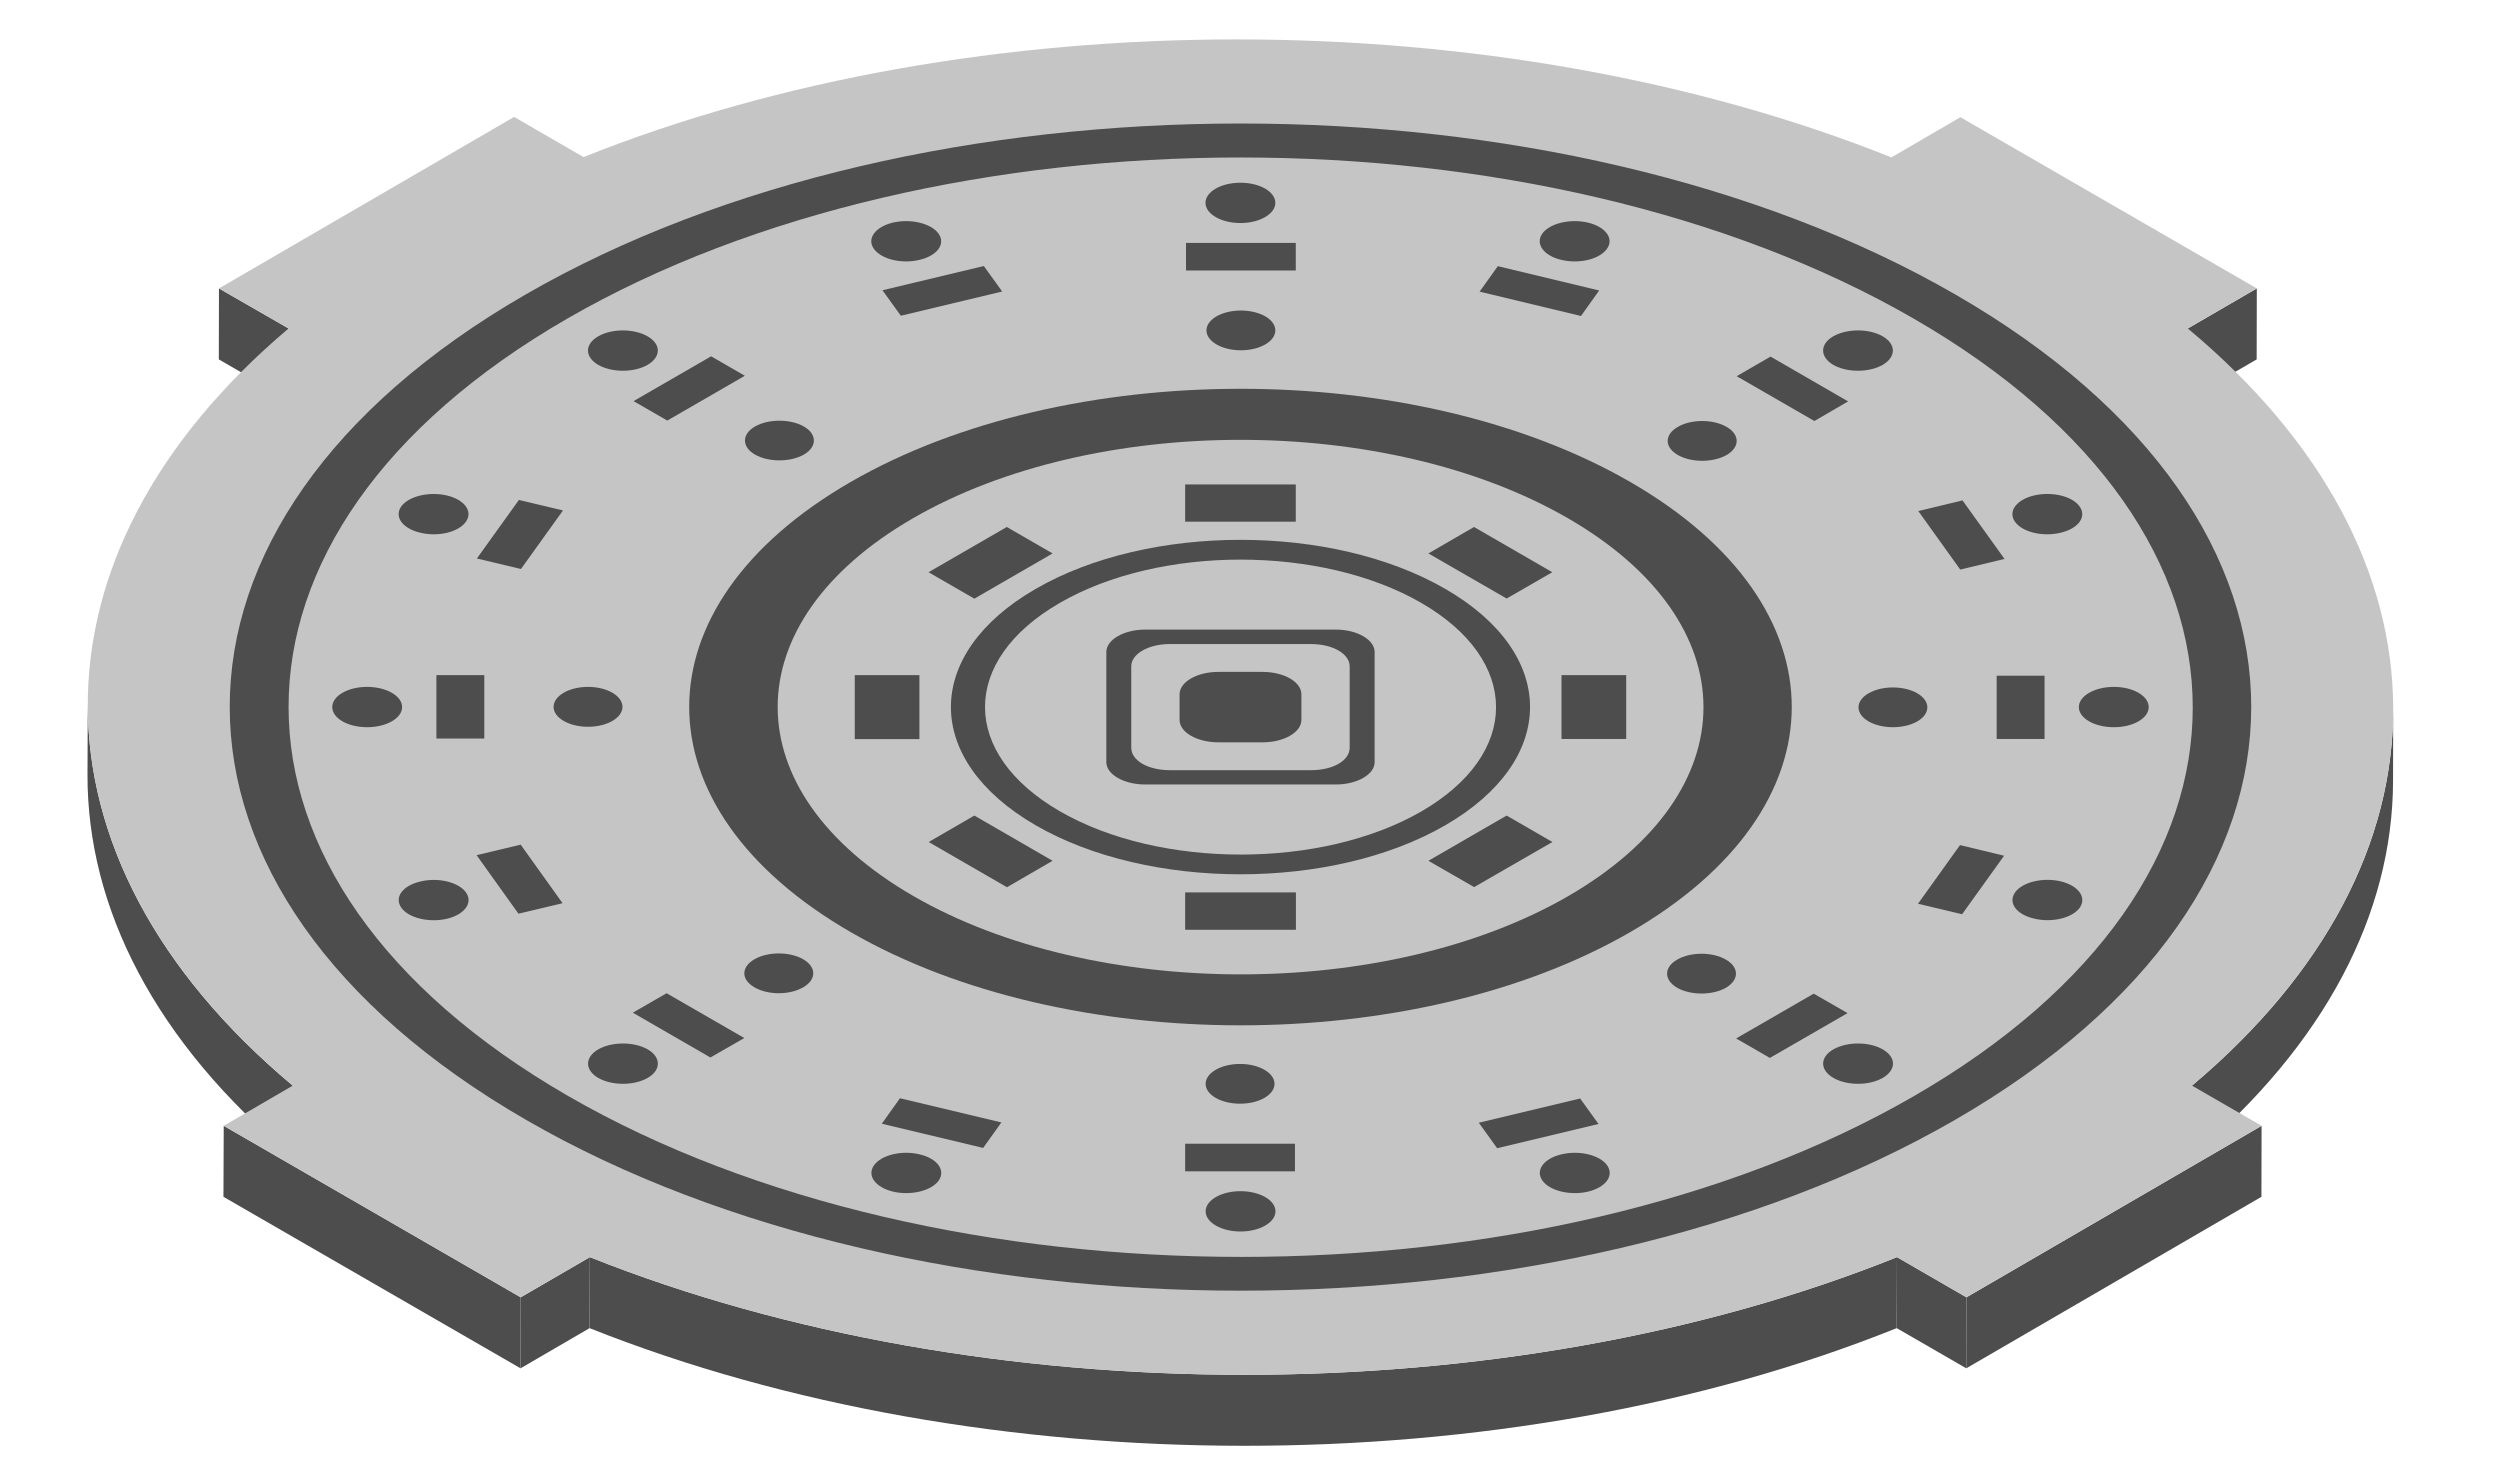 <svg xmlns="http://www.w3.org/2000/svg" xmlns:xlink="http://www.w3.org/1999/xlink" width="93" zoomAndPan="magnify" viewBox="0 0 69.75 41.25" height="55" preserveAspectRatio="xMidYMid meet" version="1.0"><defs><clipPath id="a40464a617"><path d="M 16.309 35 L 53 35 L 53 40.34 L 16.309 40.34 Z M 16.309 35 " clip-rule="nonzero"/></clipPath></defs><path fill="#4d4d4d" d="M 62.965 8.047 L 62.961 10.027 L 61.035 11.145 L 61.039 9.164 L 62.965 8.047 " fill-opacity="1" fill-rule="nonzero"/><path fill="#4d4d4d" d="M 8.051 9.164 L 8.043 11.148 L 6.105 10.027 L 6.109 8.047 L 8.051 9.164 " fill-opacity="1" fill-rule="nonzero"/><path fill="#4d4d4d" d="M 66.77 19.82 L 66.766 21.801 C 66.754 25.469 64.883 29.129 61.152 32.27 L 61.156 30.289 C 64.891 27.148 66.762 23.488 66.77 19.82 " fill-opacity="1" fill-rule="nonzero"/><path fill="#4d4d4d" d="M 2.441 21.617 L 2.449 19.637 C 2.438 23.363 4.348 27.094 8.168 30.289 L 8.164 32.27 C 4.34 29.074 2.434 25.344 2.441 21.617 " fill-opacity="1" fill-rule="nonzero"/><path fill="#4d4d4d" d="M 54.863 36.195 L 54.859 38.176 L 52.918 37.055 L 52.926 35.074 L 54.863 36.195 " fill-opacity="1" fill-rule="nonzero"/><path fill="#4d4d4d" d="M 63.098 31.41 L 63.094 33.391 L 54.859 38.176 L 54.863 36.195 L 63.098 31.41 " fill-opacity="1" fill-rule="nonzero"/><path fill="#4d4d4d" d="M 16.457 35.074 L 16.449 37.055 L 14.523 38.176 L 14.527 36.195 L 16.457 35.074 " fill-opacity="1" fill-rule="nonzero"/><path fill="#4d4d4d" d="M 14.527 36.195 L 14.523 38.176 L 6.234 33.391 L 6.242 31.41 L 14.527 36.195 " fill-opacity="1" fill-rule="nonzero"/><g clip-path="url(#a40464a617)"><path fill="#4d4d4d" d="M 52.926 35.074 L 52.918 37.055 C 42.008 41.438 27.426 41.426 16.449 37.055 L 16.457 35.074 C 27.43 39.445 42.016 39.457 52.926 35.074 " fill-opacity="1" fill-rule="nonzero"/></g><path fill="#c5c5c5" d="M 62.965 8.047 L 61.039 9.164 C 68.637 15.5 68.684 23.957 61.156 30.289 L 63.098 31.41 L 54.863 36.195 L 52.926 35.074 C 42.016 39.457 27.43 39.445 16.457 35.074 L 14.527 36.195 L 6.242 31.41 L 8.168 30.289 C 0.586 23.949 0.539 15.508 8.051 9.164 L 6.109 8.047 L 14.344 3.262 L 16.281 4.383 C 27.207 0.008 41.793 0 52.77 4.391 L 54.695 3.27 L 62.965 8.047 " fill-opacity="1" fill-rule="nonzero"/><path fill="#4d4d4d" d="M 15.844 30.574 C 5.457 24.578 5.457 14.875 15.824 8.891 C 26.207 2.895 43.012 2.895 53.395 8.891 C 63.762 14.875 63.781 24.59 53.398 30.582 C 43.031 36.57 26.207 36.559 15.844 30.574 Z M 54.559 8.219 C 43.539 1.855 25.68 1.855 14.66 8.219 C 3.656 14.57 3.656 24.883 14.68 31.246 C 25.68 37.598 43.539 37.598 54.543 31.246 C 65.562 24.883 65.562 14.57 54.559 8.219 " fill-opacity="1" fill-rule="nonzero"/><path fill="#4d4d4d" d="M 29.574 22.637 C 26.785 21.027 26.785 18.426 29.57 16.82 C 32.355 15.211 36.863 15.211 39.652 16.82 C 42.434 18.426 42.438 21.031 39.652 22.641 C 36.871 24.246 32.355 24.242 29.574 22.637 Z M 40.324 16.43 C 37.168 14.605 32.051 14.605 28.895 16.43 C 25.742 18.25 25.742 21.203 28.898 23.027 C 32.051 24.848 37.168 24.848 40.32 23.027 C 43.477 21.203 43.477 18.25 40.324 16.43 " fill-opacity="1" fill-rule="nonzero"/><path fill="#4d4d4d" d="M 32.91 20.086 L 32.91 19.371 C 32.91 19.027 33.395 18.746 33.992 18.746 L 35.227 18.746 C 35.824 18.746 36.309 19.027 36.309 19.371 L 36.309 20.086 C 36.309 20.43 35.824 20.711 35.227 20.711 L 33.992 20.711 C 33.395 20.711 32.91 20.43 32.91 20.086 " fill-opacity="1" fill-rule="nonzero"/><path fill="#4d4d4d" d="M 32.641 21.488 C 32.027 21.488 31.562 21.219 31.562 20.863 L 31.562 18.59 C 31.562 18.25 32.027 17.969 32.641 17.969 L 36.578 17.969 C 37.195 17.969 37.656 18.25 37.656 18.59 L 37.656 20.863 C 37.656 21.219 37.195 21.488 36.578 21.488 Z M 38.352 21.266 L 38.352 18.191 C 38.352 17.848 37.863 17.566 37.273 17.566 L 31.949 17.566 C 31.355 17.566 30.867 17.848 30.867 18.191 L 30.867 21.266 C 30.867 21.605 31.355 21.887 31.949 21.887 L 37.273 21.887 C 37.863 21.887 38.352 21.605 38.352 21.266 " fill-opacity="1" fill-rule="nonzero"/><path fill="#4d4d4d" d="M 42.035 16.699 L 39.852 15.441 L 41.125 14.703 L 43.309 15.965 L 42.035 16.699 " fill-opacity="1" fill-rule="nonzero"/><path fill="#4d4d4d" d="M 36.152 14.555 L 33.066 14.555 L 33.066 13.516 L 36.152 13.516 L 36.152 14.555 " fill-opacity="1" fill-rule="nonzero"/><path fill="#4d4d4d" d="M 29.367 15.441 L 27.184 16.703 L 25.906 15.965 L 28.09 14.703 L 29.367 15.441 " fill-opacity="1" fill-rule="nonzero"/><path fill="#4d4d4d" d="M 25.652 18.836 L 25.652 20.621 L 23.848 20.621 L 23.848 18.836 L 25.652 18.836 " fill-opacity="1" fill-rule="nonzero"/><path fill="#4d4d4d" d="M 27.184 22.754 L 29.367 24.016 L 28.094 24.754 L 25.91 23.492 L 27.184 22.754 " fill-opacity="1" fill-rule="nonzero"/><path fill="#4d4d4d" d="M 33.066 24.898 L 36.156 24.898 L 36.156 25.941 L 33.066 25.941 L 33.066 24.898 " fill-opacity="1" fill-rule="nonzero"/><path fill="#4d4d4d" d="M 39.852 24.016 L 42.035 22.754 L 43.312 23.492 L 41.129 24.75 L 39.852 24.016 " fill-opacity="1" fill-rule="nonzero"/><path fill="#4d4d4d" d="M 43.566 20.617 L 43.566 18.836 L 45.371 18.836 L 45.371 20.617 L 43.566 20.617 " fill-opacity="1" fill-rule="nonzero"/><path fill="#4d4d4d" d="M 50.621 11.746 L 48.453 10.496 L 49.398 9.949 L 51.562 11.199 L 50.621 11.746 " fill-opacity="1" fill-rule="nonzero"/><path fill="#4d4d4d" d="M 52.527 10.18 C 52.145 10.398 51.531 10.398 51.148 10.18 C 50.77 9.957 50.77 9.602 51.148 9.383 C 51.531 9.164 52.145 9.164 52.527 9.383 C 52.906 9.602 52.906 9.957 52.527 10.18 " fill-opacity="1" fill-rule="nonzero"/><path fill="#4d4d4d" d="M 44.109 8.816 L 41.281 8.137 L 41.789 7.426 L 44.617 8.105 L 44.109 8.816 " fill-opacity="1" fill-rule="nonzero"/><path fill="#4d4d4d" d="M 44.832 6.945 C 44.625 7.234 44.059 7.371 43.559 7.25 C 43.062 7.133 42.828 6.801 43.031 6.516 C 43.238 6.23 43.809 6.094 44.305 6.211 C 44.805 6.332 45.039 6.66 44.832 6.945 " fill-opacity="1" fill-rule="nonzero"/><path fill="#4d4d4d" d="M 36.152 7.547 L 33.09 7.547 L 33.09 6.777 L 36.152 6.777 L 36.152 7.547 " fill-opacity="1" fill-rule="nonzero"/><path fill="#4d4d4d" d="M 35.582 5.66 C 35.582 5.969 35.145 6.223 34.609 6.223 C 34.07 6.223 33.633 5.969 33.633 5.66 C 33.633 5.348 34.07 5.098 34.609 5.098 C 35.145 5.098 35.582 5.348 35.582 5.66 " fill-opacity="1" fill-rule="nonzero"/><path fill="#4d4d4d" d="M 27.961 8.133 L 25.133 8.809 L 24.621 8.098 L 27.449 7.422 L 27.961 8.133 " fill-opacity="1" fill-rule="nonzero"/><path fill="#4d4d4d" d="M 26.184 6.516 C 26.391 6.805 26.152 7.133 25.656 7.25 C 25.16 7.371 24.59 7.234 24.383 6.945 C 24.176 6.66 24.414 6.332 24.91 6.211 C 25.406 6.094 25.977 6.23 26.184 6.516 " fill-opacity="1" fill-rule="nonzero"/><path fill="#4d4d4d" d="M 20.781 10.484 L 18.617 11.734 L 17.676 11.191 L 19.84 9.941 L 20.781 10.484 " fill-opacity="1" fill-rule="nonzero"/><path fill="#4d4d4d" d="M 18.066 9.383 C 18.449 9.602 18.449 9.957 18.066 10.18 C 17.688 10.398 17.07 10.398 16.691 10.18 C 16.309 9.957 16.309 9.602 16.691 9.383 C 17.07 9.164 17.688 9.164 18.066 9.383 " fill-opacity="1" fill-rule="nonzero"/><path fill="#4d4d4d" d="M 15.707 14.242 L 14.535 15.875 L 13.305 15.582 L 14.477 13.949 L 15.707 14.242 " fill-opacity="1" fill-rule="nonzero"/><path fill="#4d4d4d" d="M 12.469 13.824 C 12.969 13.945 13.203 14.273 12.996 14.559 C 12.793 14.848 12.223 14.984 11.727 14.863 C 11.227 14.746 10.992 14.418 11.195 14.129 C 11.402 13.844 11.973 13.707 12.469 13.824 " fill-opacity="1" fill-rule="nonzero"/><path fill="#4d4d4d" d="M 13.512 18.836 L 13.512 20.605 L 12.176 20.605 L 12.176 18.836 L 13.512 18.836 " fill-opacity="1" fill-rule="nonzero"/><path fill="#4d4d4d" d="M 10.242 19.164 C 10.781 19.164 11.219 19.418 11.219 19.727 C 11.219 20.039 10.781 20.289 10.242 20.289 C 9.703 20.289 9.27 20.039 9.27 19.727 C 9.27 19.418 9.703 19.164 10.242 19.164 " fill-opacity="1" fill-rule="nonzero"/><path fill="#4d4d4d" d="M 14.527 23.566 L 15.695 25.199 L 14.465 25.492 L 13.297 23.859 L 14.527 23.566 " fill-opacity="1" fill-rule="nonzero"/><path fill="#4d4d4d" d="M 11.727 24.594 C 12.223 24.473 12.793 24.609 13 24.898 C 13.203 25.184 12.969 25.512 12.473 25.633 C 11.973 25.75 11.402 25.613 11.199 25.328 C 10.992 25.039 11.227 24.711 11.727 24.594 " fill-opacity="1" fill-rule="nonzero"/><path fill="#4d4d4d" d="M 18.598 27.711 L 20.766 28.961 L 19.82 29.504 L 17.656 28.254 L 18.598 27.711 " fill-opacity="1" fill-rule="nonzero"/><path fill="#4d4d4d" d="M 16.691 29.277 C 17.074 29.059 17.688 29.059 18.07 29.277 C 18.449 29.496 18.449 29.855 18.07 30.074 C 17.688 30.293 17.074 30.293 16.691 30.074 C 16.312 29.855 16.312 29.496 16.691 29.277 " fill-opacity="1" fill-rule="nonzero"/><path fill="#4d4d4d" d="M 25.109 30.641 L 27.938 31.316 L 27.43 32.027 L 24.602 31.352 L 25.109 30.641 " fill-opacity="1" fill-rule="nonzero"/><path fill="#4d4d4d" d="M 24.387 32.508 C 24.594 32.223 25.16 32.086 25.66 32.207 C 26.156 32.324 26.391 32.652 26.188 32.941 C 25.98 33.227 25.41 33.363 24.914 33.246 C 24.418 33.125 24.18 32.797 24.387 32.508 " fill-opacity="1" fill-rule="nonzero"/><path fill="#4d4d4d" d="M 33.066 31.91 L 36.129 31.91 L 36.129 32.68 L 33.066 32.68 L 33.066 31.91 " fill-opacity="1" fill-rule="nonzero"/><path fill="#4d4d4d" d="M 33.637 33.797 C 33.637 33.484 34.074 33.234 34.609 33.234 C 35.148 33.234 35.586 33.484 35.586 33.797 C 35.586 34.105 35.148 34.359 34.609 34.359 C 34.074 34.359 33.637 34.105 33.637 33.797 " fill-opacity="1" fill-rule="nonzero"/><path fill="#4d4d4d" d="M 41.258 31.324 L 44.086 30.648 L 44.598 31.359 L 41.77 32.035 L 41.258 31.324 " fill-opacity="1" fill-rule="nonzero"/><path fill="#4d4d4d" d="M 43.035 32.941 C 42.828 32.652 43.066 32.324 43.562 32.207 C 44.059 32.086 44.629 32.223 44.836 32.508 C 45.043 32.797 44.805 33.125 44.309 33.246 C 43.812 33.363 43.242 33.227 43.035 32.941 " fill-opacity="1" fill-rule="nonzero"/><path fill="#4d4d4d" d="M 48.438 28.973 L 50.602 27.723 L 51.547 28.266 L 49.379 29.516 L 48.438 28.973 " fill-opacity="1" fill-rule="nonzero"/><path fill="#4d4d4d" d="M 51.152 30.074 C 50.77 29.852 50.77 29.496 51.152 29.277 C 51.531 29.059 52.148 29.059 52.527 29.277 C 52.91 29.496 52.91 29.852 52.527 30.074 C 52.148 30.293 51.531 30.293 51.152 30.074 " fill-opacity="1" fill-rule="nonzero"/><path fill="#4d4d4d" d="M 53.512 25.215 L 54.684 23.578 L 55.914 23.875 L 54.742 25.508 L 53.512 25.215 " fill-opacity="1" fill-rule="nonzero"/><path fill="#4d4d4d" d="M 56.75 25.629 C 56.25 25.512 56.016 25.184 56.223 24.895 C 56.426 24.609 56.996 24.473 57.496 24.59 C 57.992 24.711 58.227 25.039 58.023 25.328 C 57.816 25.613 57.246 25.75 56.75 25.629 " fill-opacity="1" fill-rule="nonzero"/><path fill="#4d4d4d" d="M 55.707 20.617 L 55.707 18.852 L 57.043 18.852 L 57.043 20.617 L 55.707 20.617 " fill-opacity="1" fill-rule="nonzero"/><path fill="#4d4d4d" d="M 58.977 20.289 C 58.438 20.289 58 20.039 58 19.727 C 58 19.418 58.438 19.164 58.977 19.164 C 59.516 19.164 59.949 19.418 59.949 19.727 C 59.949 20.039 59.516 20.289 58.977 20.289 " fill-opacity="1" fill-rule="nonzero"/><path fill="#4d4d4d" d="M 54.691 15.891 L 53.52 14.258 L 54.754 13.961 L 55.926 15.594 L 54.691 15.891 " fill-opacity="1" fill-rule="nonzero"/><path fill="#4d4d4d" d="M 57.492 14.863 C 56.996 14.984 56.426 14.848 56.219 14.559 C 56.016 14.273 56.25 13.945 56.746 13.824 C 57.246 13.707 57.816 13.84 58.02 14.129 C 58.227 14.414 57.992 14.746 57.492 14.863 " fill-opacity="1" fill-rule="nonzero"/><path fill="#4d4d4d" d="M 25.484 25 C 20.438 22.086 20.434 17.367 25.477 14.457 C 30.523 11.543 38.695 11.543 43.742 14.457 C 48.785 17.367 48.793 22.09 43.742 25.008 C 38.703 27.914 30.523 27.91 25.484 25 Z M 45.488 13.449 C 39.48 9.98 29.738 9.98 23.73 13.449 C 17.727 16.914 17.727 22.539 23.738 26.008 C 29.738 29.473 39.48 29.473 45.48 26.008 C 51.492 22.539 51.492 16.914 45.488 13.449 " fill-opacity="1" fill-rule="nonzero"/><path fill="#4d4d4d" d="M 48.172 12.695 C 47.793 12.91 47.188 12.91 46.812 12.695 C 46.434 12.477 46.434 12.125 46.812 11.91 C 47.188 11.691 47.793 11.691 48.172 11.91 C 48.547 12.125 48.547 12.477 48.172 12.695 " fill-opacity="1" fill-rule="nonzero"/><path fill="#4d4d4d" d="M 35.582 9.219 C 35.582 9.523 35.152 9.773 34.621 9.773 C 34.09 9.773 33.66 9.523 33.66 9.219 C 33.66 8.91 34.09 8.664 34.621 8.664 C 35.152 8.664 35.582 8.91 35.582 9.219 " fill-opacity="1" fill-rule="nonzero"/><path fill="#4d4d4d" d="M 22.426 11.898 C 22.801 12.113 22.801 12.469 22.426 12.684 C 22.051 12.898 21.441 12.898 21.066 12.684 C 20.691 12.469 20.691 12.113 21.066 11.898 C 21.441 11.684 22.051 11.684 22.426 11.898 " fill-opacity="1" fill-rule="nonzero"/><path fill="#4d4d4d" d="M 16.406 19.164 C 16.938 19.164 17.367 19.414 17.367 19.723 C 17.367 20.027 16.938 20.277 16.406 20.277 C 15.875 20.277 15.445 20.027 15.445 19.723 C 15.445 19.414 15.875 19.164 16.406 19.164 " fill-opacity="1" fill-rule="nonzero"/><path fill="#4d4d4d" d="M 21.051 26.762 C 21.426 26.547 22.031 26.547 22.406 26.762 C 22.785 26.98 22.785 27.332 22.406 27.547 C 22.031 27.766 21.426 27.766 21.051 27.547 C 20.672 27.332 20.672 26.98 21.051 26.762 " fill-opacity="1" fill-rule="nonzero"/><path fill="#4d4d4d" d="M 33.637 30.238 C 33.637 29.934 34.066 29.684 34.598 29.684 C 35.129 29.684 35.559 29.934 35.559 30.238 C 35.559 30.547 35.129 30.793 34.598 30.793 C 34.066 30.793 33.637 30.547 33.637 30.238 " fill-opacity="1" fill-rule="nonzero"/><path fill="#4d4d4d" d="M 46.793 27.559 C 46.418 27.34 46.418 26.988 46.793 26.773 C 47.168 26.555 47.777 26.555 48.152 26.773 C 48.527 26.988 48.527 27.34 48.152 27.559 C 47.777 27.773 47.168 27.773 46.793 27.559 " fill-opacity="1" fill-rule="nonzero"/><path fill="#4d4d4d" d="M 52.812 20.289 C 52.281 20.289 51.852 20.043 51.852 19.734 C 51.852 19.43 52.281 19.18 52.812 19.18 C 53.344 19.18 53.773 19.43 53.773 19.734 C 53.773 20.043 53.344 20.289 52.812 20.289 " fill-opacity="1" fill-rule="nonzero"/></svg>